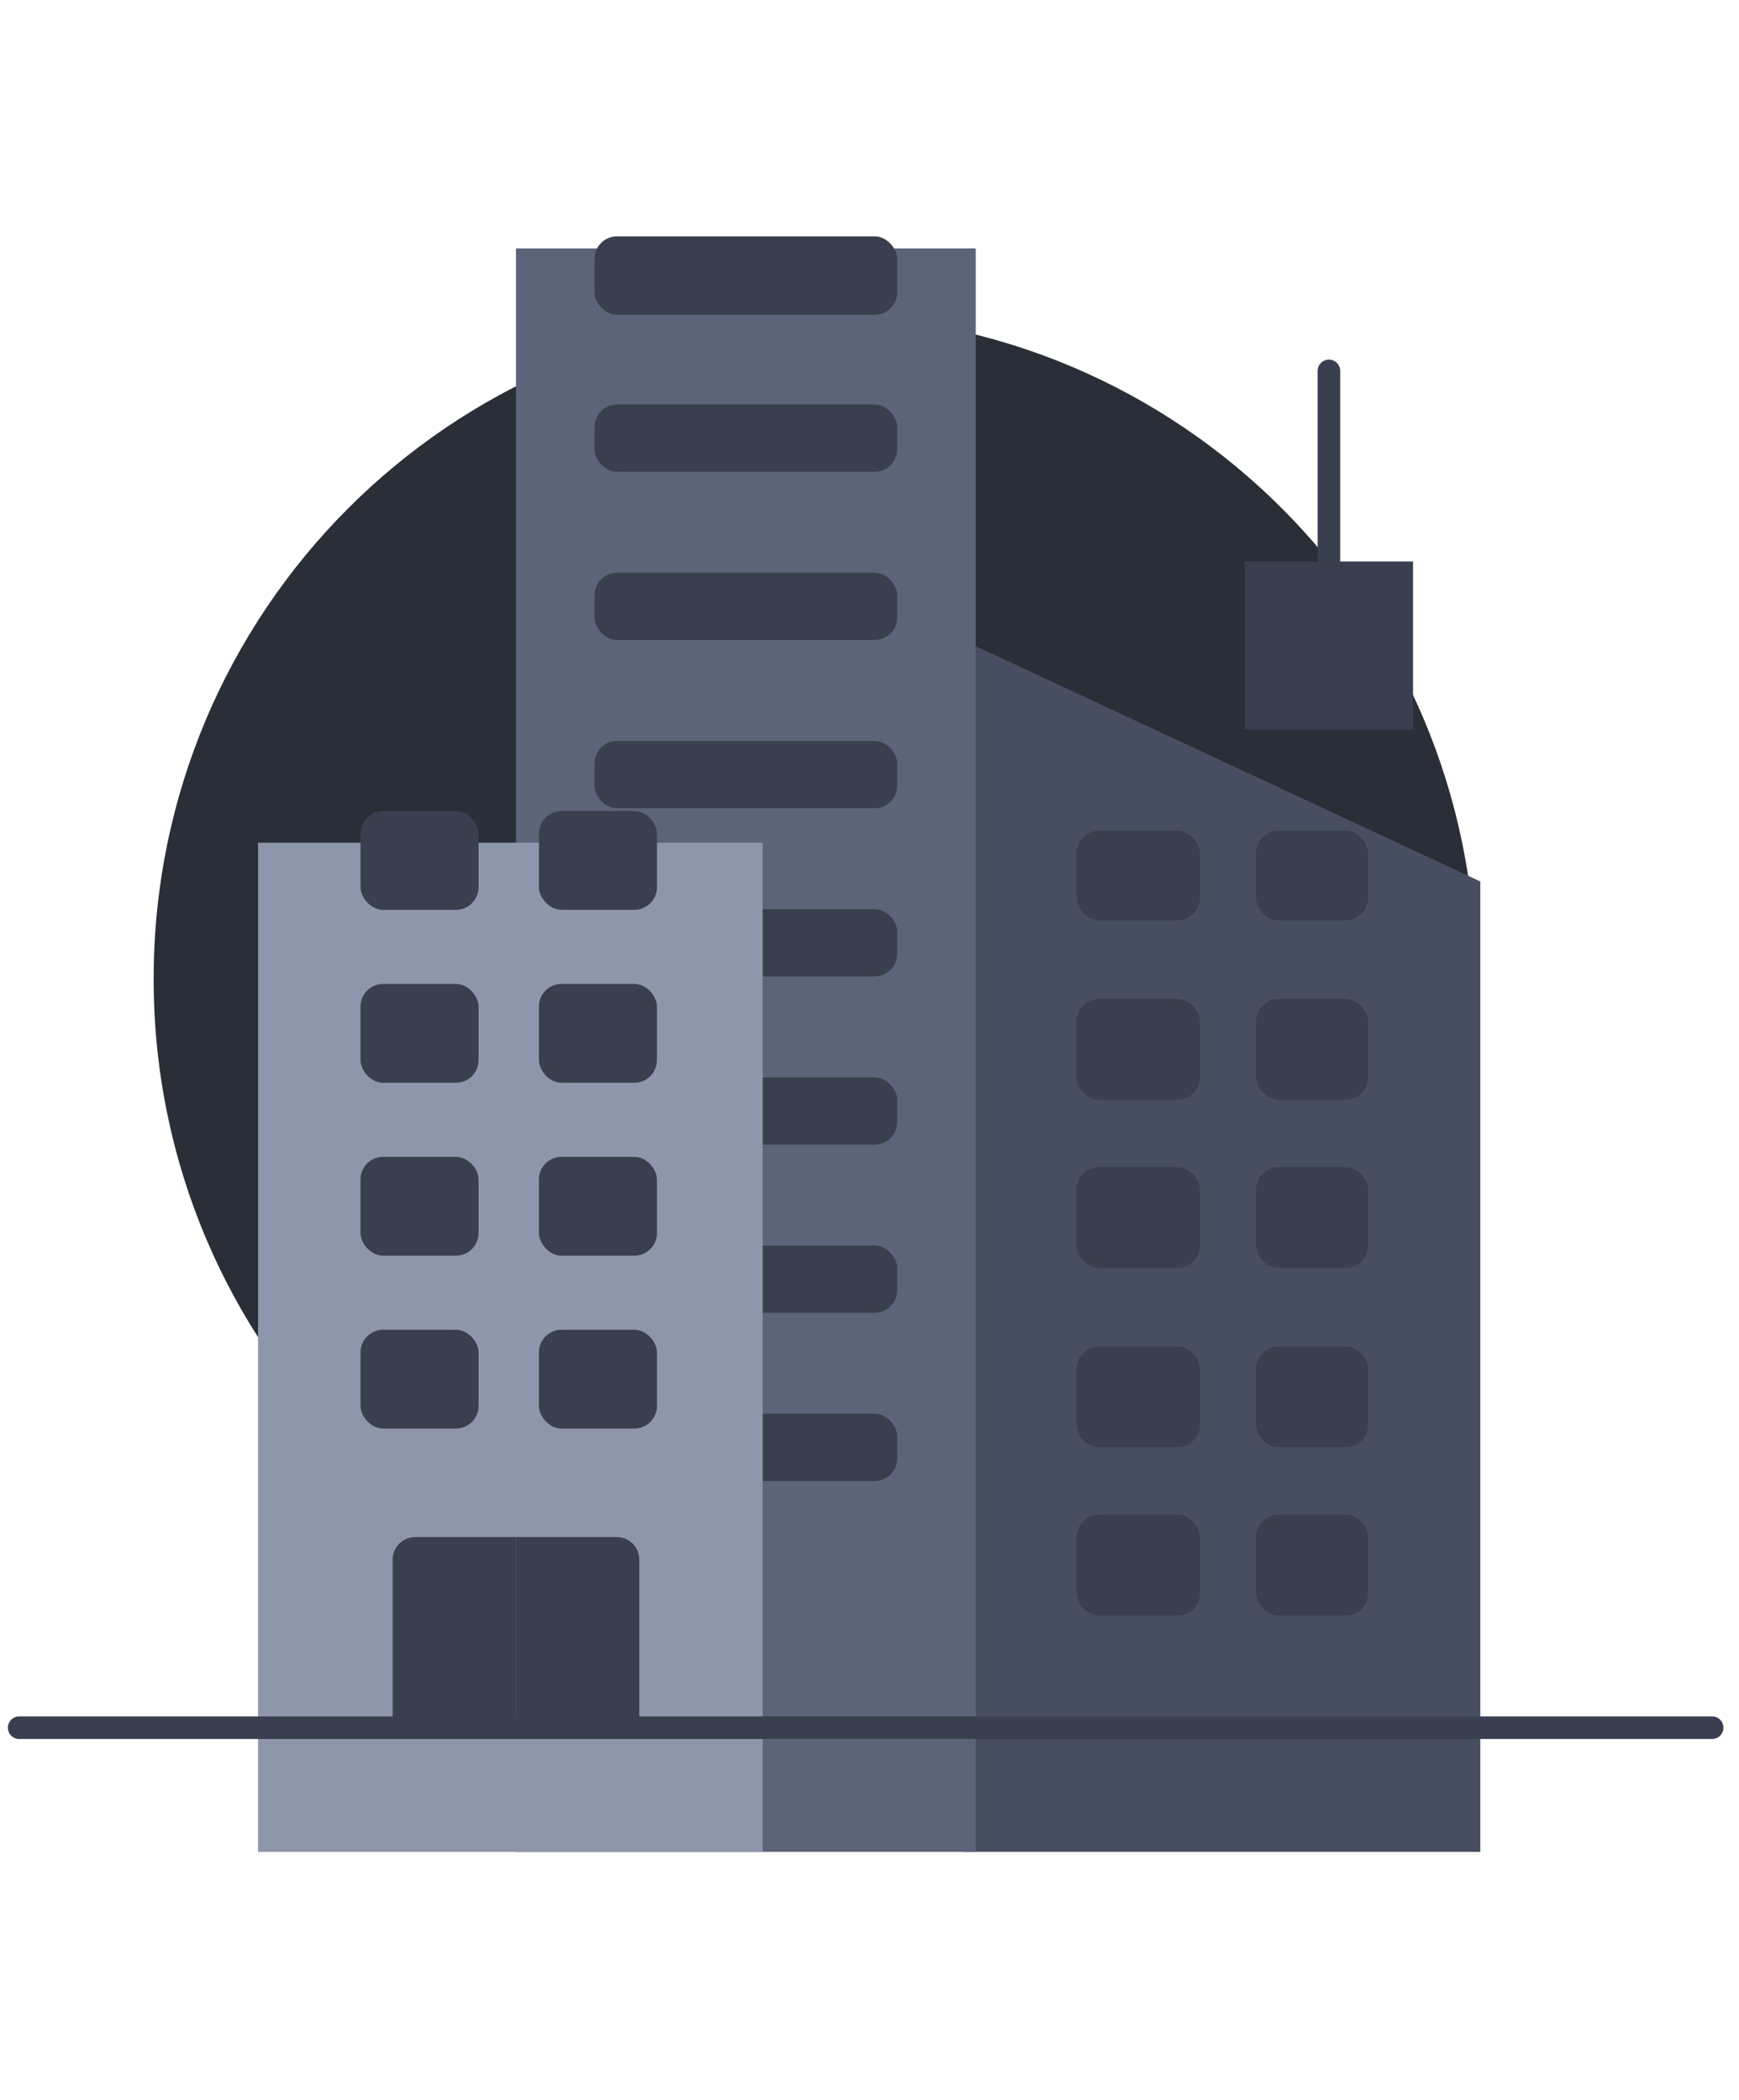 <svg width="154" height="186" viewBox="0 0 154 186" fill="none" xmlns="http://www.w3.org/2000/svg">
<path d="M72.152 145.408C104.509 145.408 130.698 119.08 130.698 86.597C130.698 54.114 104.509 27.881 72.152 27.881C39.795 27.881 13.606 54.209 13.606 86.692C13.606 119.27 39.89 145.408 72.152 145.408Z" fill="#2A2E37"/>
<path fill-rule="evenodd" clip-rule="evenodd" d="M117.686 31.846C118.238 31.846 118.686 32.294 118.686 32.846V51.217C118.686 51.769 118.238 52.217 117.686 52.217C117.133 52.217 116.686 51.769 116.686 51.217V32.846C116.686 32.294 117.133 31.846 117.686 31.846Z" fill="#393F4E"/>
<rect x="110.238" y="49.727" width="14.895" height="14.895" fill="#393F4E"/>
<g filter="url(#filter0_d_111_416)">
<path d="M85.413 45.755L131.091 67.059V153H85.413V45.755Z" fill="#474E61"/>
</g>
<rect x="95.343" y="73.56" width="10.923" height="7.944" rx="2" fill="#393F4E"/>
<rect x="95.343" y="88.455" width="10.923" height="8.937" rx="2" fill="#393F4E"/>
<rect x="95.343" y="103.35" width="10.923" height="8.937" rx="2" fill="#393F4E"/>
<rect x="95.343" y="119.238" width="10.923" height="8.937" rx="2" fill="#393F4E"/>
<rect x="95.343" y="134.133" width="10.923" height="8.937" rx="2" fill="#393F4E"/>
<rect x="111.231" y="73.56" width="9.93" height="7.944" rx="2" fill="#393F4E"/>
<rect x="111.231" y="88.455" width="9.93" height="8.937" rx="2" fill="#393F4E"/>
<rect x="111.231" y="103.35" width="9.93" height="8.937" rx="2" fill="#393F4E"/>
<rect x="111.231" y="119.238" width="9.93" height="8.937" rx="2" fill="#393F4E"/>
<rect x="111.231" y="134.133" width="9.93" height="8.937" rx="2" fill="#393F4E"/>
<g filter="url(#filter1_d_111_416)">
<path d="M45.692 11H86.406V153H45.692V11Z" fill="#5C6479"/>
</g>
<rect x="52.644" y="20.93" width="26.811" height="6.951" rx="2" fill="#393F4E"/>
<rect x="52.644" y="35.825" width="26.811" height="5.958" rx="2" fill="#393F4E"/>
<rect x="52.644" y="50.72" width="26.811" height="5.958" rx="2" fill="#393F4E"/>
<rect x="52.644" y="65.615" width="26.811" height="5.958" rx="2" fill="#393F4E"/>
<rect x="52.644" y="80.51" width="26.811" height="5.958" rx="2" fill="#393F4E"/>
<rect x="52.644" y="95.406" width="26.811" height="5.958" rx="2" fill="#393F4E"/>
<rect x="52.644" y="110.301" width="26.811" height="5.958" rx="2" fill="#393F4E"/>
<rect x="52.644" y="125.196" width="26.811" height="5.958" rx="2" fill="#393F4E"/>
<g filter="url(#filter2_d_111_416)">
<path d="M22.854 63.629H67.539V153H22.854V63.629Z" fill="#8E96AB"/>
</g>
<rect x="31.928" y="71.823" width="10.451" height="8.75" rx="2" fill="#393F4E"/>
<rect x="31.928" y="87.135" width="10.451" height="8.75" rx="2" fill="#393F4E"/>
<rect x="31.928" y="102.447" width="10.451" height="8.75" rx="2" fill="#393F4E"/>
<rect x="31.928" y="117.759" width="10.451" height="8.75" rx="2" fill="#393F4E"/>
<path d="M34.77 138.119C34.77 137.015 35.665 136.119 36.77 136.119H45.693V153H34.77V138.119Z" fill="#393F4E"/>
<rect x="47.726" y="71.823" width="10.451" height="8.75" rx="2" fill="#393F4E"/>
<rect x="47.726" y="87.135" width="10.451" height="8.75" rx="2" fill="#393F4E"/>
<rect x="47.726" y="102.447" width="10.451" height="8.75" rx="2" fill="#393F4E"/>
<rect x="47.726" y="117.759" width="10.451" height="8.75" rx="2" fill="#393F4E"/>
<path d="M45.693 136.119H54.616C55.721 136.119 56.616 137.015 56.616 138.119V153H45.693V136.119Z" fill="#393F4E"/>
<path d="M1.698 153H151.621" stroke="#393F4E" stroke-width="2" stroke-miterlimit="10" stroke-linecap="round" stroke-linejoin="round"/>
<defs>
<filter id="filter0_d_111_416" x="63.413" y="34.755" width="89.678" height="151.245" filterUnits="userSpaceOnUse" color-interpolation-filters="sRGB">
<feFlood flood-opacity="0" result="BackgroundImageFix"/>
<feColorMatrix in="SourceAlpha" type="matrix" values="0 0 0 0 0 0 0 0 0 0 0 0 0 0 0 0 0 0 127 0" result="hardAlpha"/>
<feOffset dy="11"/>
<feGaussianBlur stdDeviation="11"/>
<feColorMatrix type="matrix" values="0 0 0 0 0 0 0 0 0 0 0 0 0 0 0 0 0 0 0.27 0"/>
<feBlend mode="normal" in2="BackgroundImageFix" result="effect1_dropShadow_111_416"/>
<feBlend mode="normal" in="SourceGraphic" in2="effect1_dropShadow_111_416" result="shape"/>
</filter>
<filter id="filter1_d_111_416" x="23.692" y="0" width="84.713" height="186" filterUnits="userSpaceOnUse" color-interpolation-filters="sRGB">
<feFlood flood-opacity="0" result="BackgroundImageFix"/>
<feColorMatrix in="SourceAlpha" type="matrix" values="0 0 0 0 0 0 0 0 0 0 0 0 0 0 0 0 0 0 127 0" result="hardAlpha"/>
<feOffset dy="11"/>
<feGaussianBlur stdDeviation="11"/>
<feColorMatrix type="matrix" values="0 0 0 0 0 0 0 0 0 0 0 0 0 0 0 0 0 0 0.27 0"/>
<feBlend mode="normal" in2="BackgroundImageFix" result="effect1_dropShadow_111_416"/>
<feBlend mode="normal" in="SourceGraphic" in2="effect1_dropShadow_111_416" result="shape"/>
</filter>
<filter id="filter2_d_111_416" x="0.854" y="52.629" width="88.686" height="133.371" filterUnits="userSpaceOnUse" color-interpolation-filters="sRGB">
<feFlood flood-opacity="0" result="BackgroundImageFix"/>
<feColorMatrix in="SourceAlpha" type="matrix" values="0 0 0 0 0 0 0 0 0 0 0 0 0 0 0 0 0 0 127 0" result="hardAlpha"/>
<feOffset dy="11"/>
<feGaussianBlur stdDeviation="11"/>
<feColorMatrix type="matrix" values="0 0 0 0 0 0 0 0 0 0 0 0 0 0 0 0 0 0 0.27 0"/>
<feBlend mode="normal" in2="BackgroundImageFix" result="effect1_dropShadow_111_416"/>
<feBlend mode="normal" in="SourceGraphic" in2="effect1_dropShadow_111_416" result="shape"/>
</filter>
</defs>
</svg>
